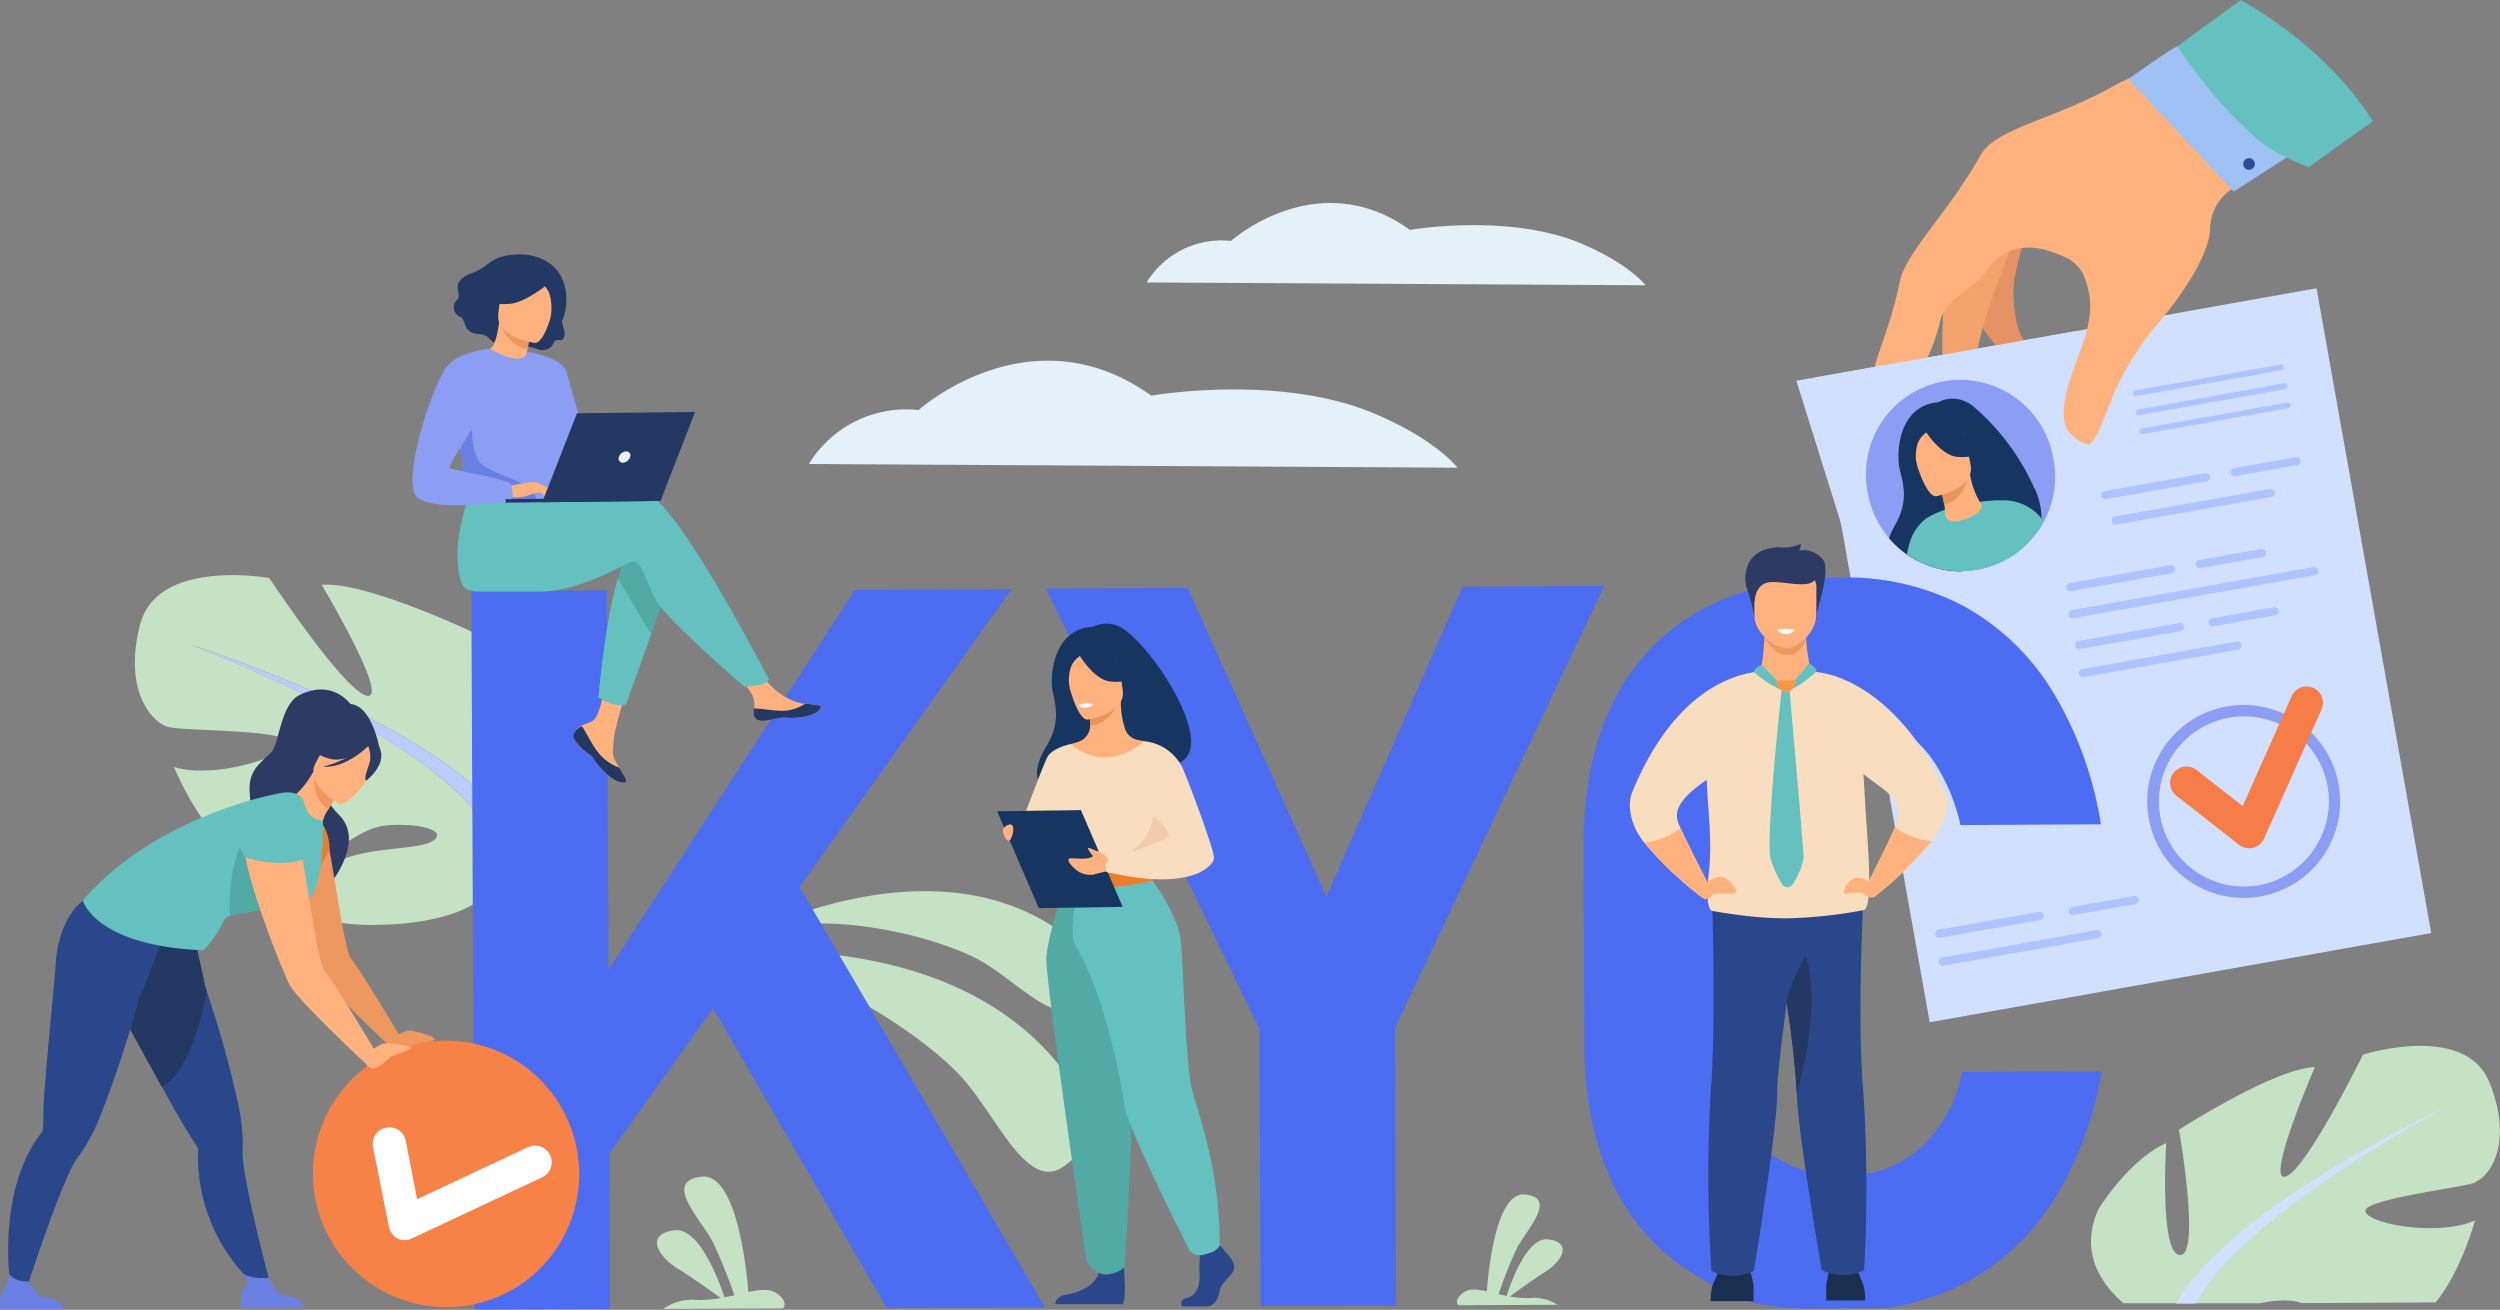 <svg id="Layer_1" data-name="Layer 1" xmlns="http://www.w3.org/2000/svg" viewBox="0 0 309.71 162.26"><rect x="0" y="0" width="309.71" height="162.26" fill="#808080" stroke="none"/><defs><style>.cls-1{fill:#d2e0ff;}.cls-2{fill:#aec3ff;}.cls-3{fill:#e59365;}.cls-4{fill:#f2a36d;}.cls-5{fill:#ffb27d;}.cls-6{fill:#9fc1f4;}.cls-7{fill:#65c1bf;}.cls-8{fill:#2a4e96;}.cls-9{fill:#8c9df4;}.cls-10{fill:#163560;}.cls-11{fill:#e8945b;}.cls-12{fill:#f77d48;}.cls-13{fill:#c6e2c5;}.cls-14{fill:#bacdfe;}.cls-15{fill:#e4f1f9;}.cls-16{fill:#4c6cf2;}.cls-17{fill:#233862;}.cls-18{fill:#52aaa5;}.cls-19{fill:#ed975d;}.cls-20{fill:#6980e2;}.cls-21{fill:#ebf3fa;}.cls-22{fill:#1b3051;}.cls-23{fill:#ed985f;}.cls-24{fill:#2c3a64;}.cls-25{fill:#2b478b;}.cls-26{fill:#f9ddbf;}.cls-27{fill:#f99746;}.cls-28{fill:#fff;}.cls-29{fill:#f2ccaa;}.cls-30{fill:#ed7d2b;}.cls-31{fill:#f78248;}</style></defs><polygon class="cls-1" points="301.19 115.59 239.06 126.64 224.85 46.77 286.98 35.71 301.19 115.59 301.19 115.59"/><path class="cls-2" d="M425.46,328.37l-18.06,3.21a.35.35,0,0,1-.12-.68l18.06-3.22a.35.35,0,0,1,.4.29.34.34,0,0,1-.28.4Z" transform="translate(-142.79 -282.52)"/><path class="cls-2" d="M425.88,330.72l-18.06,3.22a.37.37,0,0,1-.41-.29.35.35,0,0,1,.29-.4L425.76,330a.34.34,0,0,1,.4.28.34.34,0,0,1-.28.4Z" transform="translate(-142.79 -282.52)"/><path class="cls-2" d="M426.3,333.08l-18.06,3.21a.35.35,0,0,1-.41-.28.36.36,0,0,1,.28-.41l18.06-3.21a.35.35,0,1,1,.13.69Z" transform="translate(-142.79 -282.52)"/><path class="cls-2" d="M416.16,342.13l-12.46,2.22a.5.5,0,1,1-.18-1L416,341.14a.51.51,0,0,1,.58.41.5.5,0,0,1-.41.58Z" transform="translate(-142.79 -282.52)"/><path class="cls-2" d="M427.4,340.14l-7.67,1.36a.5.5,0,0,1-.59-.41.51.51,0,0,1,.41-.58l7.67-1.36a.5.5,0,0,1,.18,1Z" transform="translate(-142.79 -282.52)"/><path class="cls-2" d="M424.12,344.09,405,347.5a.5.5,0,1,1-.18-1L424,343.1a.5.5,0,0,1,.17,1Z" transform="translate(-142.79 -282.52)"/><path class="cls-2" d="M411.83,353.53l-12.47,2.22a.49.49,0,0,1-.58-.4.5.5,0,0,1,.4-.59l12.47-2.22a.51.51,0,0,1,.58.41.49.49,0,0,1-.4.58Z" transform="translate(-142.79 -282.52)"/><path class="cls-2" d="M423.06,351.54l-7.67,1.36a.5.5,0,0,1-.18-1l7.67-1.36a.5.5,0,0,1,.59.4.52.52,0,0,1-.41.59Z" transform="translate(-142.79 -282.52)"/><path class="cls-2" d="M429.57,353.77l-29.95,5.33a.5.5,0,0,1-.18-1l29.95-5.32a.5.5,0,1,1,.18,1Z" transform="translate(-142.79 -282.52)"/><path class="cls-2" d="M412.94,360.71l-12.47,2.21a.5.5,0,1,1-.17-1l12.47-2.21a.5.5,0,0,1,.58.4.51.51,0,0,1-.41.59Z" transform="translate(-142.79 -282.52)"/><path class="cls-2" d="M424.67,358.74,417,360.1a.5.5,0,0,1-.58-.4.49.49,0,0,1,.4-.58l7.67-1.37a.5.5,0,1,1,.18,1Z" transform="translate(-142.79 -282.52)"/><path class="cls-2" d="M420.07,363l-19.16,3.4a.5.5,0,1,1-.17-1l19.15-3.4a.5.5,0,0,1,.59.4.51.51,0,0,1-.41.59Z" transform="translate(-142.79 -282.52)"/><path class="cls-2" d="M395.59,396.48l-12.47,2.22a.5.5,0,1,1-.17-1l12.47-2.22a.51.51,0,0,1,.58.41.5.5,0,0,1-.41.58Z" transform="translate(-142.79 -282.52)"/><path class="cls-2" d="M407.32,394.52l-7.67,1.36a.5.5,0,1,1-.17-1l7.67-1.36a.5.5,0,0,1,.58.4.51.51,0,0,1-.41.59Z" transform="translate(-142.79 -282.52)"/><path class="cls-2" d="M402.72,398.74l-19.15,3.41a.5.5,0,1,1-.18-1l19.16-3.41a.51.51,0,0,1,.58.41.5.5,0,0,1-.41.58Z" transform="translate(-142.79 -282.52)"/><path class="cls-3" d="M385.45,311.53s2.95,3.26,3.12,4.76-1.33,4.81-.61,6.25c.22.45,3.62,4.92,4.66,5.17.7.17,1.71-1.59.71-3.3s-1.22-5.18-1.06-6.7c.28-2.58,2.12-8.6,2.45-7.47l5.71-.91L395,307.12l-9.57,4.41Z" transform="translate(-142.79 -282.52)"/><path class="cls-4" d="M383.63,319.44s-.51,6.55,0,9.05c.2,1,1.17,4.23,2.13,4.58,1.58.58,2.44-2.2,1.76-5.22-.19-.82,1.11-5.92,2-8.24l3.46-9.28-9.31,9.11Z" transform="translate(-142.79 -282.52)"/><path class="cls-5" d="M430.78,298.33c-1.4.82-2.71,1.6-3.85,2.29l-1.73,1.07c-.83.52-1.47.95-1.88,1.25a29.26,29.26,0,0,0-4.05,3h0a6,6,0,0,0-2.68,5.08c-.24,3.13-3.15,7.74-7.1,12.35a36.66,36.66,0,0,0-4.71,7.64c-.22.48-.62,1.59-1.09,2.76-.64,1.64-1.41,3.39-1.95,3.74a.87.87,0,0,1-.73-.05,4.59,4.59,0,0,1-2.15-1.77c-.94-1.93-.21-4.88,1.57-9.54,1.71-4.44,1.46-6.68.8-8.67a4.68,4.68,0,0,0-3-3.27,14.39,14.39,0,0,0-1.86-.68,8,8,0,0,0-3.27-.27,5.66,5.66,0,0,0-3.9,2.41l-.08.1h0A11.56,11.56,0,0,1,388.1,317c-.77.72-1.63,1.38-2.42,2a9.57,9.57,0,0,0-2,2.06h0a3.77,3.77,0,0,0-.58,1.44,22.43,22.43,0,0,1-2,5.25h0a23.61,23.61,0,0,0-1.65,4.41c-1,3.89-3.18,4.3-4.33,3.13l-.05-.05c-.35-.38-.35-2.49-.26-4.38.07-1.42.2-2.73.27-3.1.23-1.15,2.15-5.69,3.07-10.38.69-3.5,6.16-8.73,10-15.64,1.92-3.43,9.3-4.38,17-8.86.42-.24.87-.4,1.3-.61h0c1.23-.61,2.44-1.26,3.62-2a50.91,50.91,0,0,1,5.22.24c1.17.11,2.35.26,3.53.46h0q2.82.45,5.65,1.18a60.94,60.94,0,0,1,6.27,6.11Z" transform="translate(-142.79 -282.52)"/><path class="cls-6" d="M427.4,301.18l-1.34.86-.35.22-6.19,4-.26-.28-12.81-13.66,0,0h0s5.6-4,6-4l.36-.05c.63.52,1.62,1.38,2.8,2.41,3.76,3.32,9.4,8.45,11.17,10.06l.55.51Z" transform="translate(-142.79 -282.52)"/><path class="cls-7" d="M436.73,297.54l-7.93,5.69s-1.25-.46-2.74-1.19l-.78-.4a16,16,0,0,1-2.61-1.68,54.82,54.82,0,0,1-8.58-9.48h0c-.7-1-1.23-1.73-1.57-2.22.06,0,3.83-2.82,7.89-5.73,6.19,3.55,12.4,8.71,16.32,15Z" transform="translate(-142.79 -282.52)"/><path class="cls-8" d="M420.8,302.45a.72.72,0,1,1,.23,1,.72.72,0,0,1-.23-1Z" transform="translate(-142.79 -282.52)"/><polygon class="cls-1" points="222.54 47.17 257.11 41.03 252.85 60.15 228.31 65.61 222.54 47.17 222.54 47.17"/><path class="cls-9" d="M397.16,339.3a11.58,11.58,0,0,1-1.18,7.85,11.79,11.79,0,0,1-4.39,4.54,11.78,11.78,0,0,1-3.61,1.36,12.84,12.84,0,0,1-2.12.23h0a11.14,11.14,0,0,1-2.71-.28,11.5,11.5,0,0,1-2.64-.93,11.18,11.18,0,0,1-1.5-.89,12.23,12.23,0,0,1-2.2-2,11.53,11.53,0,0,1-2.57-5.31,11.69,11.69,0,1,1,22.92-4.57Z" transform="translate(-142.79 -282.52)"/><path class="cls-10" d="M394.81,343a28.77,28.77,0,0,0-7.47-10.07,4.81,4.81,0,0,0-1.49-.84,3.11,3.11,0,0,0-.49-.11,3.56,3.56,0,0,0-2.43.37c-5,.4-5.25,6.34-4.8,8.27.41,1.75,1,3.59-.15,6.12a9.12,9.12,0,0,1-.42.82,10.41,10.41,0,0,0-.75,1.64,12.23,12.23,0,0,0,2.2,2,11.85,11.85,0,0,0,1.5.89,11.5,11.5,0,0,0,2.64.93,11.14,11.14,0,0,0,2.71.28c-.31-3.16,2.06-4.18,4-4.35,1.28-.11,2.36.16,2.28.41a5.15,5.15,0,0,0,1.91-.23,2.43,2.43,0,0,0,1.66-2.37,9,9,0,0,0-.87-3.75Z" transform="translate(-142.79 -282.52)"/><path class="cls-7" d="M383.15,353a11.5,11.5,0,0,1-2.64-.93,11.18,11.18,0,0,1-1.5-.89c.12-.5.22-.89.27-1.09a5.86,5.86,0,0,1,2.22-3.41l1.65,6.32Z" transform="translate(-142.79 -282.52)"/><path class="cls-7" d="M394.32,349.48a11.92,11.92,0,0,1-2.73,2.21,11.78,11.78,0,0,1-3.61,1.36,12.84,12.84,0,0,1-2.12.23h0a11.14,11.14,0,0,1-2.71-.28,11.5,11.5,0,0,1-2.64-.93,25.93,25.93,0,0,1,1-5.39,10.8,10.8,0,0,1,2.22-1,21,21,0,0,1,4.36-1,23.83,23.83,0,0,1,2.38-.18L394,349.1l.3.38Z" transform="translate(-142.79 -282.52)"/><path class="cls-5" d="M388.06,344.7a9.63,9.63,0,0,1-1.21-3.4l-.21.08-3.51,1.46s.31,1.13.53,2.22v0c.2.94-.26,2,1.33,2.09.49,0,4.09-.94,3.07-2.47Z" transform="translate(-142.79 -282.52)"/><path class="cls-11" d="M383.13,342.84s.31,1.13.53,2.22c2-.47,2.74-2.55,3-3.68l-3.51,1.46Z" transform="translate(-142.79 -282.52)"/><path class="cls-5" d="M382.65,344s4.85-.89,4.26-3.9-.38-5.16-3.5-4.73-3.5,1.71-3.55,2.77,1.51,6,2.79,5.86Z" transform="translate(-142.79 -282.52)"/><path class="cls-10" d="M381.19,335.74s2,3.27,4.17,3.39,2.91-.6,2.91-.6a5.9,5.9,0,0,1-2.57-3s-3.85-1.64-4.51.24Z" transform="translate(-142.79 -282.52)"/><path class="cls-10" d="M381.57,336a3,3,0,0,0-1.17,1.36,4.91,4.91,0,0,0-.1,2.9s-1.48-2.2-.63-3.79,1.9-.47,1.9-.47Z" transform="translate(-142.79 -282.52)"/><path class="cls-7" d="M391.59,351.69l-1.17-.79c-.44-.29-.59-1.07-.59-2a21.72,21.72,0,0,1,.63-4.37,6,6,0,0,1,5.21,2.18,3.55,3.55,0,0,1,.23.31,1,1,0,0,0,.08.11,11.79,11.79,0,0,1-4.39,4.54Z" transform="translate(-142.79 -282.52)"/><path class="cls-9" d="M424.9,391.51a10.54,10.54,0,1,1,3.61-16.88,10.88,10.88,0,0,1,1.95,3,10.58,10.58,0,0,1-5.56,13.86Zm6.83-14.41a11.75,11.75,0,0,0-2.62-3.83,11.95,11.95,0,1,0,2.62,3.83Z" transform="translate(-142.79 -282.52)"/><path class="cls-12" d="M421.42,387.6a2.06,2.06,0,0,1-1.26-.43l-7.75-6.07a2,2,0,0,1,2.5-3.19l5.71,4.47,6.07-13.62a2,2,0,0,1,3.7,1.65l-7.13,16a2,2,0,0,1-1.36,1.14,2,2,0,0,1-.48.06Z" transform="translate(-142.79 -282.52)"/><path class="cls-13" d="M189.31,397.11a31.72,31.72,0,0,1-6.15-.55c-6.65-1.33-3.76-3.22-.2-6.27s11.06-2.29,13.27-3.5c1.93-1.05-.31-2.08-3.86-2.08-.51,0-1.05,0-1.6.06-4.43.37-6.62,4.8-13.77,5.52a5.07,5.07,0,0,1-.55,0c-6.88,0-12.11-12.75-12.11-12.75a11.55,11.55,0,0,0,3.37.44c4.8,0,10.49-2,10.75-3.4.33-1.7-12.78-1.47-14.82-2s-5.64-4.57-3.47-12.76c1.35-5.08,7.2-6.05,11.43-6.05a28.08,28.08,0,0,1,4.55.36s9.44,14.26,12.16,14.59h.09c2.44,0-5.77-13.77-5.77-13.77.21,0,.43,0,.67,0,5.66,0,18.09,5.9,18.09,5.9s-.76,16.35,1.86,16.35h.09c2.72-.35-.07-14.81-.07-14.81,5.11,1.51,9.91,7.45,9.91,7.45,6,9.67-6.73,16.89-6.73,16.89h0c-4.15-12.93-40-24.34-40-24.34,39.23,15.65,38.78,26.19,37.9,28.81l-.29.65c-1.74,3.75-8.61,5.24-14.78,5.24" transform="translate(-142.79 -282.52)"/><path class="cls-14" d="M209.78,401.4c-.1-.22-.24-.54-.42-.92h0c.15.29.29.6.42.92m.13-2.24h0s-1.27-1.58-1.62-1.58c-.15,0-.14.26.16,1-1.28-2.61-3.14-6-4.36-6.71a2.78,2.78,0,0,0,.29-.65c.88-2.62,1.33-13.16-37.9-28.81,0,0,35.82,11.41,40,24.34h0a27.06,27.06,0,0,0,3.46,12.41h0" transform="translate(-142.79 -282.52)"/><path class="cls-14" d="M212.37,417.72l-1.42-.37s1.19-10.1-1.17-16c-.13-.32-.27-.63-.42-.92h0c-.43-.84-.72-1.46-.91-1.9-.3-.74-.31-1-.16-1,.35,0,1.62,1.58,1.62,1.58h0a23.62,23.62,0,0,1,2.46,18.56" transform="translate(-142.79 -282.52)"/><path class="cls-13" d="M230.77,400.77s33.23-4.84,46.13,18a6.42,6.42,0,0,1-2.13,8.1c-4.56,3.61-8.29-5.73-12.66-10.69s-18.54-15-31.34-15.44Z" transform="translate(-142.79 -282.52)"/><path class="cls-13" d="M236.25,398s24.18-12.46,40.09,1.66a5.2,5.2,0,0,1,.5,6.77c-2.54,4-7.87-2.21-12.52-4.86S246.18,395,236.25,398Z" transform="translate(-142.79 -282.52)"/><path class="cls-13" d="M449.47,429c-1.85.72-14.15,2.08-13.64,3.64s9.13,3.07,13.57,1.07c0,0-1.65,6.19-4.87,10.16l-16.59.08a7,7,0,0,0-2.4-.32,16.52,16.52,0,0,0-2.75.34l-8.06,0-8.89,0c-2.89-2.52-5.45-6.45-3.07-11.68,0,0,3.78-6.14,8.38-8.16,0,0-.87,13.86,1.72,13.87s-.14-15.53-.14-15.53,11.84-7.62,16.84-7.75c0,0-6.17,14.2-3.66,13.56s9.62-15.11,9.62-15.11,12.62-4,15.64,3.4.15,11.64-1.7,12.35Z" transform="translate(-142.79 -282.52)"/><path class="cls-1" d="M445.56,419.78c-19.89,11.07-27.86,19-30.83,24.23h-2.37c6.36-11.6,32.53-23.93,33.2-24.24Z" transform="translate(-142.79 -282.52)"/><path class="cls-15" d="M243,340a14.12,14.12,0,0,1,13.59-6.68s13.89-12.48,28.82-1.79c0,0,15.79-2.74,27.53,2.18,7.82,3.28,10.41,6.75,10.41,6.75L243,340Z" transform="translate(-142.79 -282.52)"/><path class="cls-15" d="M284.84,317.51a10.87,10.87,0,0,1,10.45-5.14S306,302.78,317.46,311c0,0,12.15-2.11,21.18,1.67,6,2.53,8,5.19,8,5.19l-61.81-.35Z" transform="translate(-142.79 -282.52)"/><path class="cls-16" d="M218.28,425.42l-.1-22.76-.23-47-16.77.08.41,88.62v.38l16.78-.08v-.37l-.09-18.91Zm30.46-69.87-30.56,47.11-6.93,10.67,2.52,18.42,4.51-6.33,12.84-18,10.71-15,26.27-36.91-19.36.1ZM272,444.08l-30.18-51.72-1.13-1.94-14.08,9.19,4.5,7.77,21.31,36.8.23.37,19.58-.09-.23-.38Z" transform="translate(-142.79 -282.52)"/><path class="cls-16" d="M385.83,415.33a17,17,0,0,1-5.16,9.45,13.64,13.64,0,0,1-9.28,3.35q-7.11,0-11-4.23t-3.91-12.09l-.12-24.44c0-5.22,1.25-9.28,3.81-12.16s6.19-4.35,10.94-4.37a12.77,12.77,0,0,1,6.51,1.62,14.35,14.35,0,0,1,4.95,4.72,23.33,23.33,0,0,1,3.09,7.55l17.4-.09A45.25,45.25,0,0,0,397,368.05a29.71,29.71,0,0,0-10.95-10.45A31,31,0,0,0,371,354.06q-10.21.06-17.4,4a26,26,0,0,0-10.92,11.39c-2.52,5-3.74,11-3.72,18l.11,24.43c0,7.06,1.34,13,3.88,18a26.13,26.13,0,0,0,11,11.24,27,27,0,0,0,6.35,2.87,39.46,39.46,0,0,0,5.51.63l10.55-.06a27.31,27.31,0,0,0,4.61-1,27.81,27.81,0,0,0,5.38-2.18,29.21,29.21,0,0,0,10.83-10.13,43,43,0,0,0,5.95-16l-17.38.07Z" transform="translate(-142.79 -282.52)"/><polygon class="cls-16" points="198.74 72.59 181.18 72.69 164.32 111.08 147.13 72.84 129.57 72.91 156.02 127.46 156.17 161.43 156.17 161.8 172.95 161.73 172.95 161.35 172.8 127.38 198.74 72.59 198.74 72.59"/><path class="cls-17" d="M208.37,314.12s-3.08-.51-5,1-2.26,1-3.36,1.92,0,2-.57,2.61a1.25,1.25,0,0,0,.28,2.08c.91.3.31,2,2.26,2.16s1.08,1.11,2.94,1.24a16.54,16.54,0,0,1,4.36.59,1.53,1.53,0,0,0,2.13-.76c.28-.75,1.07.21,1.29-.81s-.59-1.42-.14-2.24,1.55-6.69-4.16-7.77Z" transform="translate(-142.79 -282.52)"/><path class="cls-5" d="M214,373.2a.77.77,0,0,0-.13.82h0a5,5,0,0,0,1.61,1.74,2,2,0,0,1,.26.21l.06,0,.05,0c.71.64.44.79,1.72,2.09,1.46,1.48,2.45,1.49,2.73,1.35s-.26-.9-.81-1.79l-.08-.13-.21-.36c-.65-1.06-.49-1.57-.36-3.17.11-1.3,1.94-7.28,1.94-7.28l-2.77-.44s-.77,4.75-1.68,5.49c-.48.4-1,.41-1.5.7l-.09.07a3.4,3.4,0,0,0-.75.61Z" transform="translate(-142.79 -282.52)"/><path class="cls-17" d="M214,373.2a.77.77,0,0,0-.13.82h0a5.64,5.64,0,0,0,1.62,1.73l.25.22.06,0,.05,0c.71.64.44.79,1.72,2.09,1.46,1.48,2.45,1.49,2.73,1.35s-.26-.9-.81-1.79a6.06,6.06,0,0,1-2.58-1.86c-.85-1.06-1.43-2.41-2-3.23l-.16,0a3.4,3.4,0,0,0-.75.61Z" transform="translate(-142.79 -282.52)"/><path class="cls-5" d="M236.18,371.22c.18.85,1.39.69,2.75.35s1,.05,3-.19,2.5-1,2.55-1.25-.9-.33-1.92-.44l-.39,0a8.35,8.35,0,0,1-3.07-1.47,12.1,12.1,0,0,1-2.51-2.91l-2.64.24s1.41,2.1,2,3a3.22,3.22,0,0,1,.28,1.8,3.4,3.4,0,0,0,0,.9Z" transform="translate(-142.79 -282.52)"/><path class="cls-17" d="M238.93,371.57c1.35-.35,1,.05,3-.19s2.5-1,2.55-1.25-.9-.33-1.92-.44v0a5.5,5.5,0,0,1-2.76.89c-1.3,0-2.69-.31-3.6-.28a3.4,3.4,0,0,0,0,.9c.18.85,1.39.69,2.75.35Z" transform="translate(-142.79 -282.52)"/><path class="cls-18" d="M225.85,354.42l-2.4,6.69-3.13,8.72a5.13,5.13,0,0,1-1.71-.13,7.59,7.59,0,0,1-1.67-.79s.79-9.34,2.4-14.72a9.63,9.63,0,0,1,1.4-3.13c2.55-3.09,5.11,3.36,5.11,3.36Z" transform="translate(-142.79 -282.52)"/><path class="cls-7" d="M223.21,343.88c-1.41-.43-5-.32-9,.45a2.58,2.58,0,0,1-2.85-.85l-10-.67s-3.11,7-1.36,12c.34,1,2,1,2,1s5.88,0,7.82,0c5-.06,10.51-3.56,11.23-3.71,1.17-.25,1.67,2.1,2.88,4.57S235,367.56,235,367.56a9,9,0,0,0,2.15-.25,2.09,2.09,0,0,0,.91-.59s-11.22-21.7-14.89-22.84Z" transform="translate(-142.79 -282.52)"/><path class="cls-5" d="M208.11,328a4.71,4.71,0,0,1-2.94.13,5.31,5.31,0,0,1-2-2.31c.51,0,1.06-.48,1.46-3.39l.21.07,3.65,1.27s-.25,1.16-.41,2.28c-.13.93-.2,1.82,0,1.95Z" transform="translate(-142.79 -282.52)"/><path class="cls-19" d="M208.52,323.8s-.15.81-.36,2a4.24,4.24,0,0,1-3.29-3.25l3.65,1.27Z" transform="translate(-142.79 -282.52)"/><path class="cls-5" d="M209.07,325s-5-.61-4.54-3.71.07-5.25,3.26-5,3.65,1.52,3.76,2.59-1.17,6.18-2.48,6.11Z" transform="translate(-142.79 -282.52)"/><path class="cls-17" d="M211.35,317.15s-3.15,2.77-5.31,3-3-.44-3-.44a8.44,8.44,0,0,0,2-2.79,1.53,1.53,0,0,1,1.24-.91c1.55-.15,4.48-.25,5,1.12Z" transform="translate(-142.79 -282.52)"/><path class="cls-17" d="M209.36,316.92a8.05,8.05,0,0,1,1.42,1.78,6,6,0,0,1,.2,3.2s1.62-3.25.66-4.8a1.32,1.32,0,0,0-2.28-.18Z" transform="translate(-142.79 -282.52)"/><path class="cls-9" d="M212.38,335.3c0,10.06.06,8-1,8.92a4.21,4.21,0,0,1-2,.46c-3.08.24-8.51-.21-8.72-.77-.74-2-.24-2.59-.87-5.6-.06-.32-.15-.66-.24-1-.52-2.07-1-2.77.71-6.12,1.55-3,3.18-5.51,3.33-5.42,4.23,2.45,4.54.35,4.54.35s4.29,4.31,4.27,9.22Z" transform="translate(-142.79 -282.52)"/><path class="cls-7" d="M223.45,361.11l-3.13,8.72a5.13,5.13,0,0,1-1.71-.13,7.59,7.59,0,0,1-1.67-.79s.79-9.34,2.4-14.72l4.11,6.92Z" transform="translate(-142.79 -282.52)"/><path class="cls-9" d="M208.11,326.08s4.33.68,4.86,2.53l3.65,12.76s-2.2.42-3.22-.58-3.64-9.38-3.64-9.38l-1.65-5.33Z" transform="translate(-142.79 -282.52)"/><path class="cls-20" d="M209.36,344.68c-3.08.24-8.51-.21-8.72-.77-.74-2-.24-2.59-.87-5.6l1.44-4.2s-.19,4.66,1.2,5.87,5.66,2.31,6.34,3.32a3.77,3.77,0,0,1,.61,1.38Z" transform="translate(-142.79 -282.52)"/><path class="cls-5" d="M205.8,342.76s3-.71,3.53-.45a6.91,6.91,0,0,1,1.86,1.57c.16.34-1.09-.24-1.5-.35a3.73,3.73,0,0,0-1.29.3,4.23,4.23,0,0,1-2.31.26l-.29-1.33Z" transform="translate(-142.79 -282.52)"/><path class="cls-9" d="M203.57,325.73s-4.08.3-5.48,2.29c-2,2.8-5.77,14.68-3.48,16.23,2.57,1.75,11.6.33,11.6.33a3.65,3.65,0,0,0-.14-2.09c-.43-.68-7.25-1.7-7.57-2s3.86-6.17,3.85-7.12,1.22-7.63,1.22-7.63Z" transform="translate(-142.79 -282.52)"/><path class="cls-5" d="M209.49,343.15a5.68,5.68,0,0,0,.86.91.57.57,0,0,0,.34.07l-.44-.76-.76-.22Z" transform="translate(-142.79 -282.52)"/><path class="cls-5" d="M209.33,342.31l1.87.88a.34.34,0,0,1-.31.12,4.67,4.67,0,0,1-.81-.21l-.75-.79Z" transform="translate(-142.79 -282.52)"/><polygon class="cls-17" points="67.17 62.22 81.83 62.05 86.11 51.03 71.48 51.2 67.17 62.22 67.17 62.22"/><polygon class="cls-17" points="82 61.62 62.64 61.84 62.64 62.27 81.83 62.05 82 61.62 82 61.62"/><path class="cls-21" d="M220.85,339.13a.5.5,0,0,0-.5-.69,1,1,0,0,0-.89.71.51.51,0,0,0,.5.69,1,1,0,0,0,.89-.71Z" transform="translate(-142.79 -282.52)"/><path class="cls-22" d="M354.71,443.78a7.27,7.27,0,0,1,.22-2c.24-.49,1.08-2.49,1.08-2.49l3.35,0a16.78,16.78,0,0,1,.67,2.42c0,.59,0,2,0,2l-5.33,0Z" transform="translate(-142.79 -282.52)"/><path class="cls-22" d="M373.85,443.7a7.64,7.64,0,0,0-.22-2c-.21-.49-1-2.49-1-2.49l-3,0a17.75,17.75,0,0,0-.59,2.42c0,.6,0,2,0,2l4.8,0Z" transform="translate(-142.79 -282.52)"/><path class="cls-5" d="M361.39,360.91a28.52,28.52,0,0,1-.5,4.76L357.57,368l12.54,1.81-3-4.11s-.92-4.41-.46-6-5.25,1.24-5.25,1.24Z" transform="translate(-142.79 -282.52)"/><path class="cls-23" d="M361.37,361.36s1,2.38,2.87,2.32,2.29-2.17,2.29-2.17l-5.16-.15Z" transform="translate(-142.79 -282.52)"/><path class="cls-24" d="M360.25,359.43a30.7,30.7,0,0,0-1-3.91c-.43-.91-.8-5,3.87-5.21a5.39,5.39,0,0,0,2.77-.4s0,.6-.25.81a3.11,3.11,0,0,1,2.88,1c1.27,1.4-.81,6.32-.7,7.47l-7.53.24Z" transform="translate(-142.79 -282.52)"/><path class="cls-5" d="M364,362.76c-1.36,0-3.86-1.81-3.87-4v-3.48a1.39,1.39,0,0,1,1.25-1.49l5.16,0a1.38,1.38,0,0,1,1.27,1.47l0,3.29c0,2.34-2.27,4.29-3.82,4.27Z" transform="translate(-142.79 -282.52)"/><path class="cls-24" d="M360.16,357.1s0-2.09,1.65-2.42,5.37,1,5.89-.53-7.18-1.47-7.56-.5a9.9,9.9,0,0,0,0,3.45Z" transform="translate(-142.79 -282.52)"/><path class="cls-25" d="M354.85,392.67s.6,16.11-.14,25.3a183.53,183.53,0,0,0,.1,22,6,6,0,0,0,5.26,0s2.92-17.77,2.88-22c0-4.5,3.15-24.61,3.15-24.61l-11.25-.65Z" transform="translate(-142.79 -282.52)"/><path class="cls-25" d="M373.73,439.87a6,6,0,0,1-5.26,0s-3.08-17.74-3.08-22a113.65,113.65,0,0,0-1.3-11.35c-.95-6.53-2.08-13.23-2.08-13.23l11.68-.79s-.89,16.15-.06,25.33a184.58,184.58,0,0,1,.1,22Z" transform="translate(-142.79 -282.52)"/><path class="cls-17" d="M365.39,417.92a113.65,113.65,0,0,0-1.3-11.35,22.53,22.53,0,0,1,2.38-5.61c2.18,6-1.08,17-1.08,17Z" transform="translate(-142.79 -282.52)"/><path class="cls-26" d="M377.55,385c-1,2.4-2.75,5.71-3.19,6.6,0-3-.38-7.19-.55-10.31-.05-1-.11-2-.17-2.87,2.79,2.23,5.35,3.18,3.91,6.58Zm6.28-4.12c-4.11-9.92-11.43-15-16.73-15.16a6,6,0,0,1-3.05,2.34c-1.71-.23-3.16-2.33-3.16-2.38-1.87.2-10.27,1.18-15.93,15.06-.44,1.08-.51,3.65,1.53,6.17a44.26,44.26,0,0,0,7.25,6.87,12.9,12.9,0,0,0,.62-1.86s-2.1-4.05-3.37-6.79c-.62-1.34-1.34-2.87,3.23-6,.13,3.49.71,7.62.28,11.35-.58,5,.43,4.89.43,4.89s1.36.26,3.26.5a46.23,46.23,0,0,0,5.85.42,58.15,58.15,0,0,0,9.52-1c.55,0,.76-1.23.79-3.06a11.08,11.08,0,0,0,.53,1.47,44.38,44.38,0,0,0,7.19-6.94c2-2.54,2.21-4.78,1.76-5.86Z" transform="translate(-142.79 -282.52)"/><path class="cls-7" d="M361.06,364.87s-.86.28-1,.91c0,0,2.54,2.24,4,2.27l-3-3.18Z" transform="translate(-142.79 -282.52)"/><path class="cls-7" d="M364.05,368.05l2.87-3.33s.89.39.89,1c0,0-2.52,2.37-3.76,2.29Z" transform="translate(-142.79 -282.52)"/><path class="cls-7" d="M363.53,367.81s-2.11,19-1.34,21.3a16.12,16.12,0,0,0,1.36,2.94.78.78,0,0,0,1.35,0,9.25,9.25,0,0,0,1.33-3.23c0-1.21-1.77-21-1.77-21l-.93,0Z" transform="translate(-142.79 -282.52)"/><path class="cls-27" d="M363,366.88a13.71,13.71,0,0,1,2.14-.06.22.22,0,0,1,.17.33c-.22.41-.68,1.12-1.17,1.12-.68,0-1.74-1.34-1.14-1.39Z" transform="translate(-142.79 -282.52)"/><path class="cls-28" d="M362.94,360.52a1.48,1.48,0,0,0,1.16.55,1.41,1.41,0,0,0,1.08-.56,7.29,7.29,0,0,0-2.24,0Z" transform="translate(-142.79 -282.52)"/><path class="cls-5" d="M353.94,392.11s1.63-1.48,2.67-.78,1.59,1.81,1,1.89-2.47-.13-2.65.15-.95.82-1.2.39.21-1.65.21-1.65Z" transform="translate(-142.79 -282.52)"/><path class="cls-5" d="M354.36,391.91a12.9,12.9,0,0,1-.62,1.86,44.26,44.26,0,0,1-7.25-6.87,9.14,9.14,0,0,0,4.5-1.78c1.27,2.74,3.37,6.79,3.37,6.79Z" transform="translate(-142.79 -282.52)"/><path class="cls-5" d="M374.66,392s-1.4-1.28-2.61-.42c-.68.48-1.15,1.76-.56,1.65s2-.25,2.19,0,.82.69,1.2.39-.22-1.65-.22-1.65Z" transform="translate(-142.79 -282.52)"/><path class="cls-5" d="M374.24,391.82a12.77,12.77,0,0,0,.64,1.85,44.38,44.38,0,0,0,7.19-6.94,8.89,8.89,0,0,1-4.52-1.74c-1.24,2.76-3.31,6.83-3.31,6.83Z" transform="translate(-142.79 -282.52)"/><path class="cls-10" d="M281.09,360a3.62,3.62,0,0,0-2.89.17c-4.92.22-5.4,6.08-5,8s.95,4-.8,6.84c-5,8.29,8.06,6.47,8.06,6.47-.84-5.82,6.47-4.85,6.26-4.21,9.27.68-1.72-16-5.61-17.27Z" transform="translate(-142.79 -282.52)"/><path class="cls-26" d="M276.11,385.17a13.69,13.69,0,0,1-1.31,2c-1,1.29-6.39-1.73-5.93-2s3.12-8,3.76-9,2.82-1.49,2.82-1.49l.66,10.45Z" transform="translate(-142.79 -282.52)"/><path class="cls-25" d="M294.45,437.45s1.49,1.35,1.2,2.31-1.61,1.61-1.79,2.78-.89,1.82-1.54,1.82h-3.1s-.49-.82.67-1.07,1.58-1.64,1.5-2.92a23.57,23.57,0,0,1,.1-3l2.45-.58.51.63Z" transform="translate(-142.79 -282.52)"/><path class="cls-25" d="M281.92,438.09s.56,5.72-.09,6l-8.31,0s0-1,1.33-1.18,3.67-1,4.06-2.76,3-2.12,3-2.12Z" transform="translate(-142.79 -282.52)"/><path class="cls-5" d="M287.66,397c-1.73-3.83-2.78-4.93-2.59-6.12.15-.89-.53-16.53-.53-16.53-.2-.07-.61-.12-.83-.17a2.07,2.07,0,0,1-1.53-1.32,10.71,10.71,0,0,1-.54-3.53l-.22.05-3.68.74s.09,1.16.1,2.26v0a2.12,2.12,0,0,1-1.52,2.06l-.87.26a33.67,33.67,0,0,0-1.58,7.84c-.24,4,2.49,5.68,0,13.63-2.49,8.11,14.7,2.92,13.75.81Z" transform="translate(-142.79 -282.52)"/><path class="cls-11" d="M277.74,370.12s.09,1.16.1,2.26c2.06-.07,3.14-2,3.58-3l-3.68.74Z" transform="translate(-142.79 -282.52)"/><path class="cls-5" d="M277.53,371.67s4.83-.71,4.34-3.71-.2-5.12-3.3-4.79-3.52,1.57-3.6,2.61,1.29,6,2.56,5.89Z" transform="translate(-142.79 -282.52)"/><path class="cls-10" d="M276.36,363.45s1.9,3.31,4,3.5,2.9-.5,2.9-.5a5.79,5.79,0,0,1-2.43-3.08s-3.76-1.75-4.48.08Z" transform="translate(-142.79 -282.52)"/><path class="cls-10" d="M276.74,363.69a3,3,0,0,0-1.21,1.3,4.93,4.93,0,0,0-.2,2.86s-1.38-2.23-.49-3.76,1.9-.4,1.9-.4Z" transform="translate(-142.79 -282.52)"/><path class="cls-26" d="M288.06,381.25a33.92,33.92,0,0,1,0,3.84c-.08,1.4-1.48,3.26-1.67,3.72-.5,1.16-1.06,1.35-1.06,1.35L281,391.25l-1.53.39-4.85-1.43s-2.23-6.14-1.36-9.61a26.64,26.64,0,0,1,2.21-5.88s4,3.85,9.09-.37l3.52,6.9Z" transform="translate(-142.79 -282.52)"/><path class="cls-29" d="M288.49,385.14c-.07,1.39-1.89,3.21-2.08,3.67-.5,1.16-1.06,1.35-1.06,1.35L281,391.25l-1.17-1.63s7.06-2,5.69-8.23l3,3.75Z" transform="translate(-142.79 -282.52)"/><path class="cls-18" d="M274.91,391.15s-2.36,7.47-2.5,10,4.75,36.08,4.94,37.25,1.56,1.8,1.56,1.8a2.1,2.1,0,0,0,1.53.12,3.72,3.72,0,0,0,1.64-.79s1.76-23.94.56-32.49a136.13,136.13,0,0,1-1.24-15.93l-6.49,0Z" transform="translate(-142.79 -282.52)"/><path class="cls-7" d="M285.07,390.88s3.68,4.89,4,8.2.6,15,1.34,18.2,3.44,9.45,3.49,19.54a2,2,0,0,1-1.13.89c-.27.1-.64.19-1,.28a1.57,1.57,0,0,1-1.76-.83c-1.82-3.62-7.63-15.31-7.93-17.75-.22-1.72-2.09-13.1-6.08-19.77-1-1.6.55-8,.55-8l8.47-.77Z" transform="translate(-142.79 -282.52)"/><path class="cls-28" d="M278.17,369.73s0,.37-.91.46c0,0-.75.07-.79-.32a2.43,2.43,0,0,1,1.7-.14Z" transform="translate(-142.79 -282.52)"/><path class="cls-30" d="M274.52,390a5.08,5.08,0,0,0,2.88.78c2.29,0,8-.62,8-.62a4.7,4.7,0,0,1,.24,1.45s-6.9,1.77-10.91.3a2.5,2.5,0,0,1-.16-1.91Z" transform="translate(-142.79 -282.52)"/><path class="cls-28" d="M276.86,390.74a.85.85,0,1,0,.7.83.78.78,0,0,0-.7-.83Zm0,2a1.1,1.1,0,0,1-1-1.17,1,1,0,1,1,1,1.17Z" transform="translate(-142.79 -282.52)"/><polygon class="cls-10" points="139.08 112.35 128.69 112.5 123.53 100.5 133.91 100.36 139.08 112.35 139.08 112.35"/><path class="cls-5" d="M280.48,389.45l-.76-.93a2.61,2.61,0,0,0-.89-.53c-.38-.08-1.17-.53-1.25-.4s.62,1,.62,1h0c-.78.6-2.76.09-3,.33s.41.92.79,1.27a2.78,2.78,0,0,0,2.31.67c.61-.19,1.58-.39,1.58-.39l.58-1.06Z" transform="translate(-142.79 -282.52)"/><path class="cls-5" d="M267.1,385.14s.65-.75,1.07-.39-.1,2.11-.5,1.93-.8-1.32-.57-1.54Z" transform="translate(-142.79 -282.52)"/><path class="cls-26" d="M284.54,374.35a5.89,5.89,0,0,1,4.81,3.44c1.34,3.23,3.84,10.1,3.84,11s-2.7,4.28-13.35,1.74c0,0-.36-1,.34-1.54,0,0,7.41-2.42,7.4-2.89,0-.9-1-1.67-5.18-5.79-1.13-1.12,2.14-6,2.14-6Z" transform="translate(-142.79 -282.52)"/><path class="cls-13" d="M225,444.67l14.76-.06c.79-.68-.56-2.2-2-2.29a8.33,8.33,0,0,0-2.26.27c-.21-2.69-1.43-14.81-5.8-14.3-4.91.56,0,5.33,1.43,8.17a65.82,65.82,0,0,1,2.64,6.53l-1.23.25c-.66-2-3.12-8.71-6.2-8.31-3.61.48-2.15,3.17.43,4.76,1.88,1.17,4.2,2.83,5.3,3.63a15.2,15.2,0,0,1-2.88.25,6.26,6.26,0,0,0-4.24,1.1Z" transform="translate(-142.79 -282.52)"/><path class="cls-13" d="M335.85,444.16l-12.37.06c-.66-.56.45-1.84,1.62-1.94a7.4,7.4,0,0,1,1.89.22c.16-2.26,1.08-12.43,4.75-12,4.12.44,0,4.48-1.13,6.86a56.17,56.17,0,0,0-2.17,5.49l1,.21c.54-1.68,2.54-7.33,5.13-7,3,.37,1.82,2.63-.32,4-1.57,1-3.5,2.4-4.42,3.08a12.83,12.83,0,0,0,2.42.19,5.26,5.26,0,0,1,3.56.89Z" transform="translate(-142.79 -282.52)"/><path class="cls-31" d="M207,441.84c-.2.13-.4.26-.61.38l-.21.12-.48.26a16.54,16.54,0,0,1-17.62-27.85,14.59,14.59,0,0,1,1.67-1.1c.21-.13.42-.24.63-.35L191,413a16.11,16.11,0,0,1,1.95-.77A16.53,16.53,0,0,1,207,441.84Z" transform="translate(-142.79 -282.52)"/><path class="cls-24" d="M185.51,369.78a30.19,30.19,0,0,0-4.61,2.29c-2.08,2.32-1.47,5.34-.28,5.37.77,0,.63,1.29.63,1.29l8.52-3.65s-1.06-6-4.26-5.3Z" transform="translate(-142.79 -282.52)"/><path class="cls-24" d="M186.57,370.25s-2.14-3.82-6.66-1.64c-2.4,1.15-2.56,6.23-3.51,7.11-2.11,1.95-3,2.66-2.6,5.95s10.67,7.38,10.08,10.1c0,0,4.2-5.2.81-8.4-1.28-1.21-2.7-4.13-2.56-4.65s4.44-8.47,4.44-8.47Z" transform="translate(-142.79 -282.52)"/><path class="cls-23" d="M183.27,385.91a3.3,3.3,0,0,0-5.86-1.33,3,3,0,0,0-.58,1.45c-.37,3.14,4.7,15.87,5.42,17,1.32,2.09,9,9.27,9,9.27l1.41-.87s-5.49-9.21-6.34-10.07-2-10.24-3.09-15.48Z" transform="translate(-142.79 -282.52)"/><path class="cls-23" d="M190.75,411.48s2.06-1.37,2.84-1.29,3.06.73,3.09,1.06-2.53.55-2.7.74-1.9,1.34-2.53,1-.7-1.5-.7-1.5Z" transform="translate(-142.79 -282.52)"/><path class="cls-25" d="M176.46,442.23l-1.85-.26a21.82,21.82,0,0,1-7.2-14.12,15.93,15.93,0,0,1-.06-2.85.52.52,0,0,0-.07-.32h0c-.2-.3-.7-1.06-1.37-2.15s-1.81-3.08-3.06-5.35c-2.26-4.07-4.89-8.95-5.8-10.51-2.87-4.95-1.51-8.29-1.51-8.29s8-.82,10.12-2.74l.79,1.21s1.76,7.62,1.68,7.65c.08.26.17.52.26.79a132.41,132.41,0,0,1,3.84,13.7,22.73,22.73,0,0,1,.62,5.93,11.08,11.08,0,0,0,.15,2.17c.8,5.47,3.46,15.14,3.46,15.14Z" transform="translate(-142.79 -282.52)"/><path class="cls-20" d="M180.35,444.55l-7.71,0a4.23,4.23,0,0,1,.21-2.07c.38-.86.93-.89.06-2.23.49.51,2.06.71,3.18.55a9.66,9.66,0,0,0,1.34,2c.51.36,2.76.22,2.92,1.68Z" transform="translate(-142.79 -282.52)"/><path class="cls-17" d="M168.39,405.29c-.66,3.72-2.22,9.91-5.54,11.89-2.26-4.07-4.89-8.95-5.8-10.51-2.87-4.95-1.51-8.29-1.51-8.29s8-.82,10.12-2.74l.79,1.21s1.76,7.62,1.68,7.65c.08.26.17.52.26.79Z" transform="translate(-142.79 -282.52)"/><path class="cls-30" d="M182.43,384.2a5.58,5.58,0,0,1,1.18,3.47s-1.29,4-5.36,4.67c0,0,3.18-8.13,4.18-8.14Z" transform="translate(-142.79 -282.52)"/><path class="cls-25" d="M163,398.92l0-1.44c-2.87.37-9.92-3.39-9.92-3.39s-3,2-3.38,7.72c-.19,2.79-1.41,14.58-1.53,18.1,0,1.28-.06,2.19-.06,2.55h0a.53.53,0,0,1-.12.29,16.09,16.09,0,0,0-1.55,2.4c-4.35,8.17-2,19.25-2,19.25l1-.27s3.65-11.5,6-16.48a10.47,10.47,0,0,1,1.09-1.89,22.56,22.56,0,0,0,2.79-5.26,136.67,136.67,0,0,0,4.7-14.31c.09,0,2.89-7.28,2.89-7.28Z" transform="translate(-142.79 -282.52)"/><path class="cls-5" d="M179.72,389.22c-4.7-1.06-1.73-7.67-1.46-7.56.65-.14,2.08-1.28,3.34-3.52l.18.15,2.89,2.51s-.66,1-1.21,2a4.35,4.35,0,0,0-.75,1.75c.24.18-1.73,5-3,4.71Z" transform="translate(-142.79 -282.52)"/><path class="cls-23" d="M184.67,380.8s-.66,1-1.21,2c-1.8-1.1-1.82-3.32-1.68-4.47l2.89,2.51Z" transform="translate(-142.79 -282.52)"/><path class="cls-5" d="M184.76,382.07s-4.37-2.4-2.83-5.1,2-4.82,4.87-3.4,2.8,2.75,2.5,3.78-3.36,5.28-4.54,4.72Z" transform="translate(-142.79 -282.52)"/><path class="cls-24" d="M190,375.78c-.2-1.2-.81-1.31-1.23-1.22a3.49,3.49,0,0,0-4.25-1.61,5.91,5.91,0,0,1-3.42,2.08s.51.94,2.6,1.51a3.49,3.49,0,0,0,2.05-.17,11.51,11.51,0,0,1-2.95,1.12c2.74.24,5.34-2.28,5.61-2.55a3.89,3.89,0,0,1,.23,1.8c-.18.81-.89,2.28-.45,2.47,0,0,2.12-1.64,1.81-3.43Z" transform="translate(-142.79 -282.52)"/><path class="cls-20" d="M150.54,444.69l-7.71,0a4.23,4.23,0,0,1,.21-2.07c.38-.86,1-1.25.83-2.29a2.76,2.76,0,0,0,2.41.91,8.65,8.65,0,0,0,1.35,1.73c.5.36,2.75.22,2.91,1.68Z" transform="translate(-142.79 -282.52)"/><path class="cls-7" d="M180.3,394.45a18.72,18.72,0,0,1-3.81.7,25.78,25.78,0,0,0-5.21.84,1.17,1.17,0,0,0-.75.61,14.43,14.43,0,0,1-2.55,3.65c-13.43-.55-14.93-6.16-14.93-6.16,9-10.55,24.12-13.24,24.12-13.24s2.76-.82,3.3,1.16c.63,2.31,2.3,2.14,2.3,2.14s.44,9.26-2.47,10.3Z" transform="translate(-142.79 -282.52)"/><path class="cls-18" d="M176.49,395.15a25.78,25.78,0,0,0-5.21.84,21.36,21.36,0,0,1,2.66-11.75s2.1,8.38,2.55,10.91Z" transform="translate(-142.79 -282.52)"/><path class="cls-5" d="M178.52,382.93s-5.08.52-5.47,3.83,4.95,16.72,5.71,17.94c1.39,2.21,9.53,9.77,9.53,9.77l1.49-.91s-5.8-9.71-6.69-10.61c-1.4-1.43-2.84-18.89-4.57-20Z" transform="translate(-142.79 -282.52)"/><path class="cls-7" d="M173.21,388.74c0,.08,4.69,1.51,7.7,0,0,0,.61-6.95-3-6.56s-5.72,1.54-5.8,3.26a6.07,6.07,0,0,0,1.08,3.33Z" transform="translate(-142.79 -282.52)"/><path class="cls-5" d="M187.82,413.51s1.82-1.69,2.6-1.73,3.13.22,3.22.55-2.4.95-2.54,1.16-1.66,1.64-2.34,1.38-.94-1.36-.94-1.36Z" transform="translate(-142.79 -282.52)"/><path class="cls-28" d="M191.64,435.64a2.11,2.11,0,0,1-.68-1.17L189,424.64a2.06,2.06,0,0,1,4.05-.8l1.41,7.24,13.74-6.44a2.06,2.06,0,1,1,1.75,3.73l-16.13,7.57a2.06,2.06,0,0,1-1.81,0,2.9,2.9,0,0,1-.41-.27Z" transform="translate(-142.79 -282.52)"/></svg>